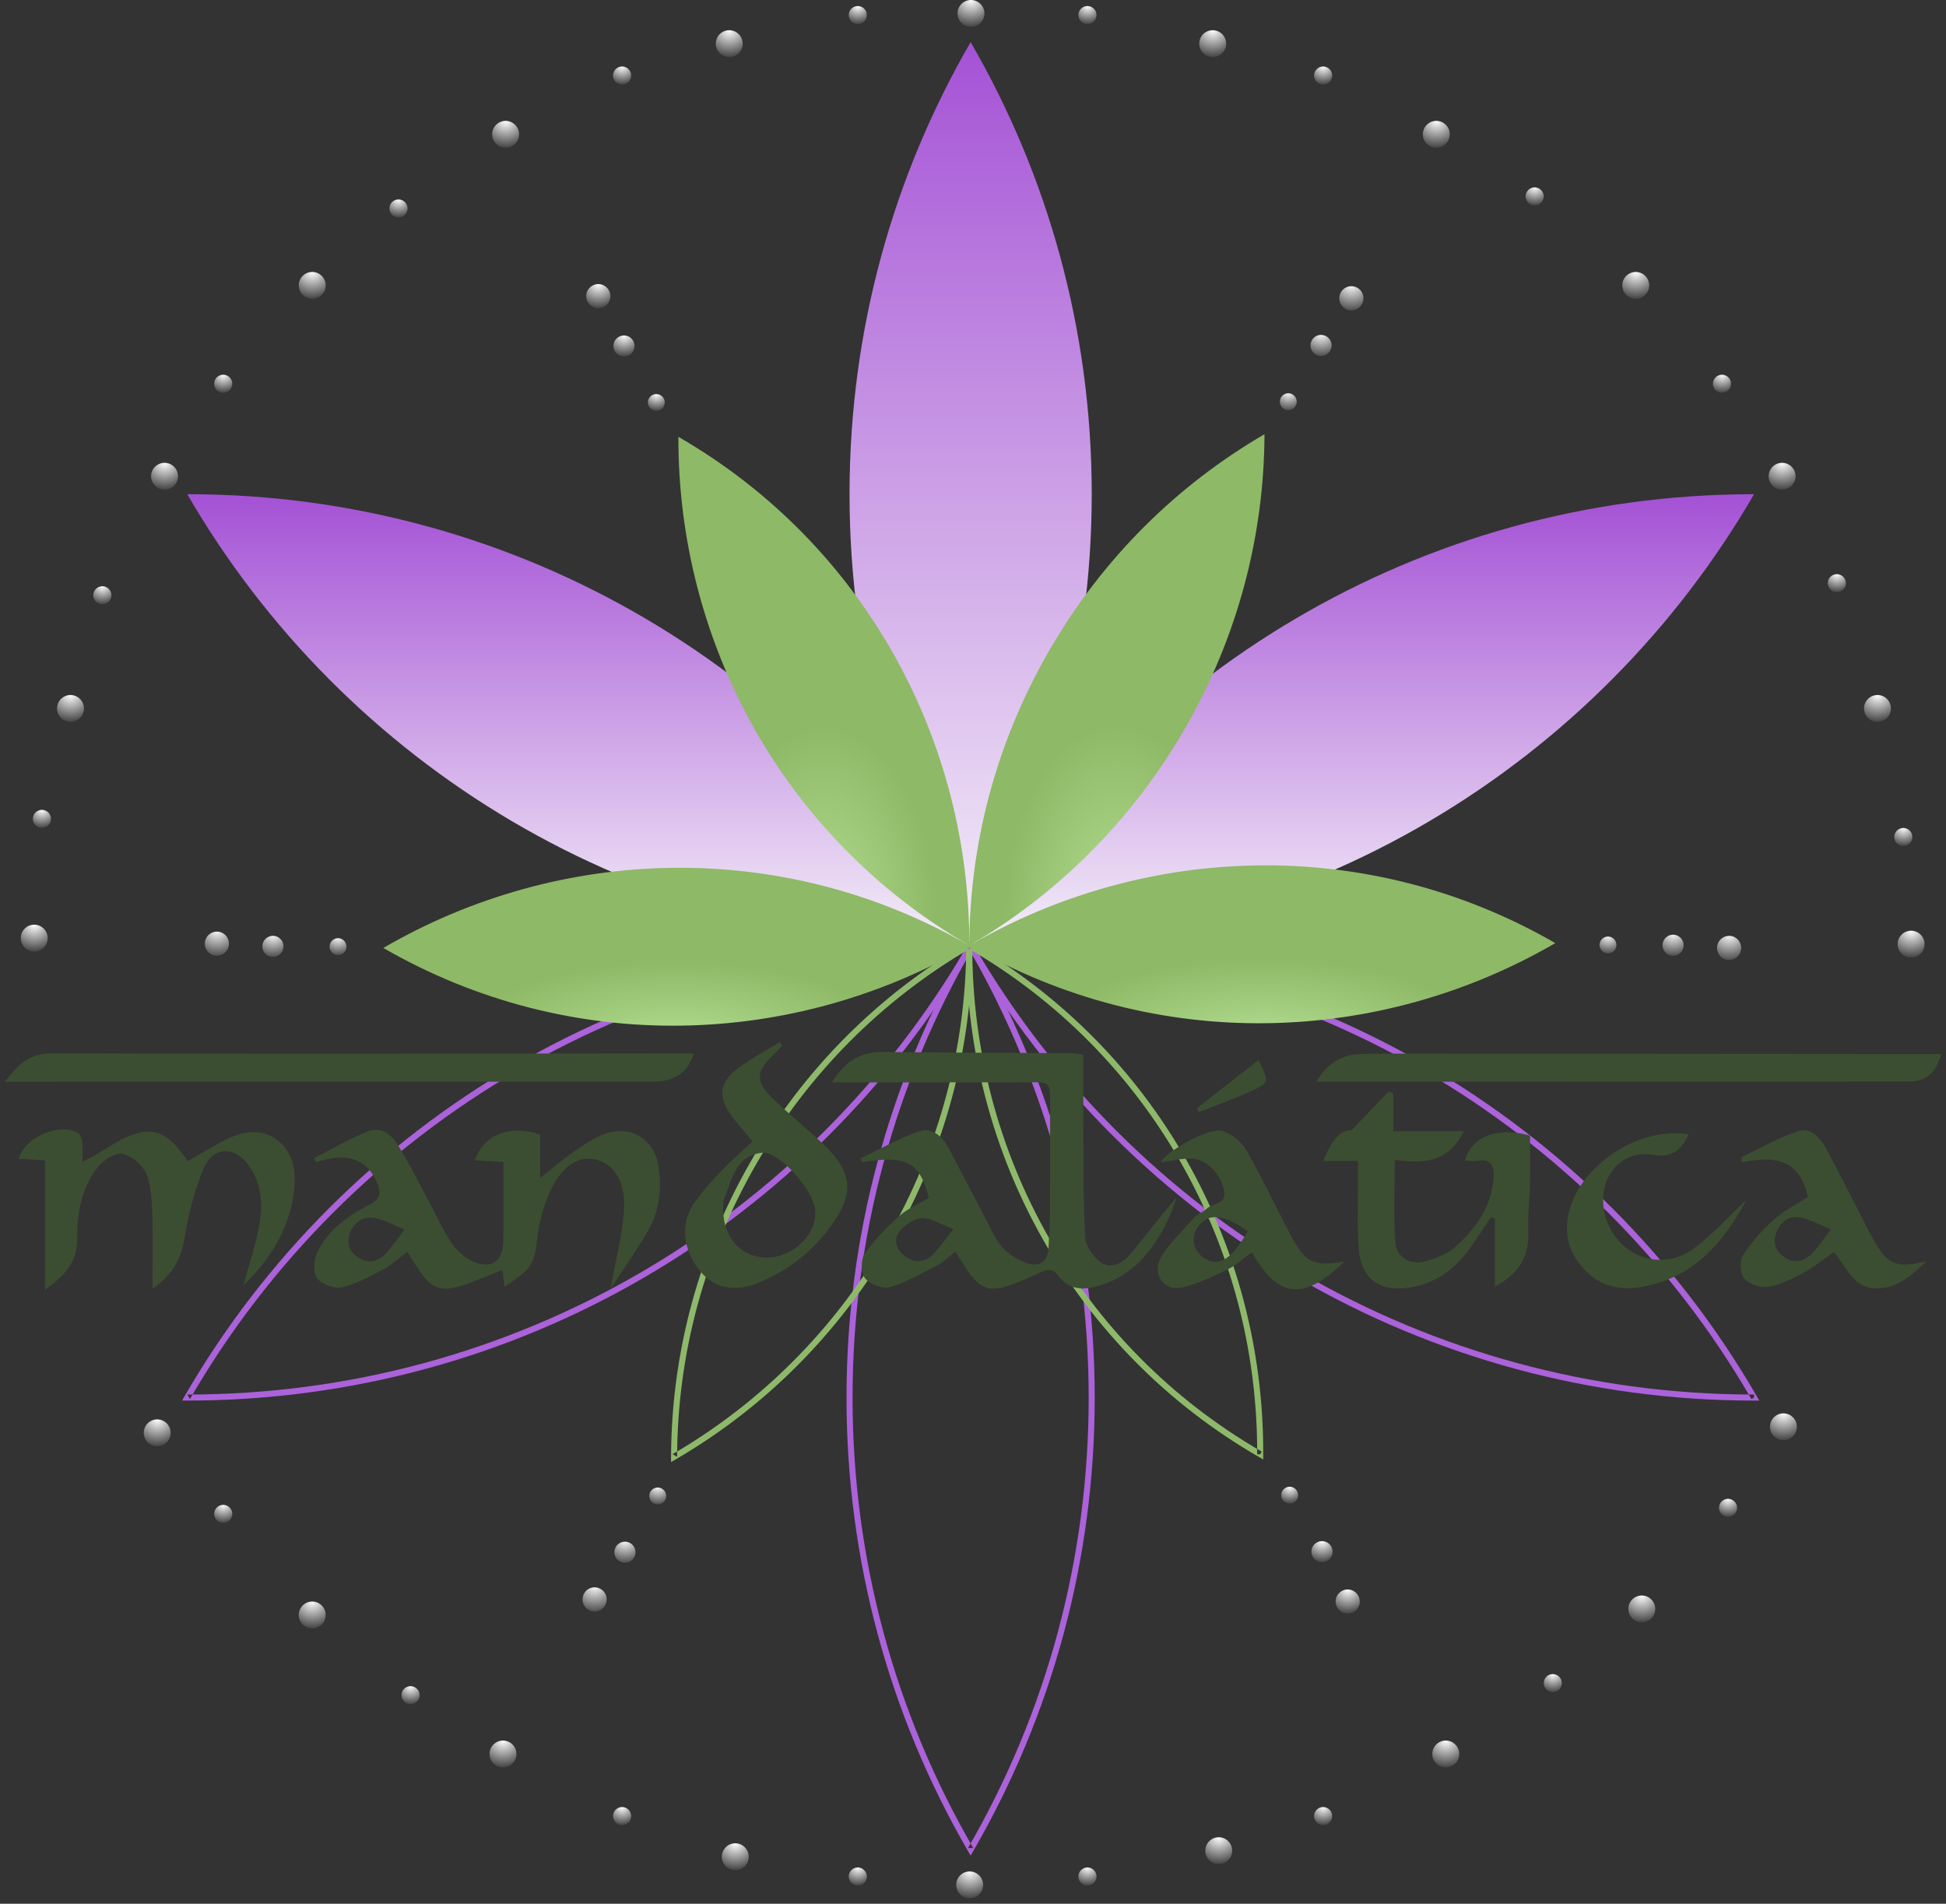 <?xml version="1.0" encoding="UTF-8"?>
<svg width="322px" height="315px" viewBox="0 0 322 315" version="1.1" xmlns="http://www.w3.org/2000/svg" xmlns:xlink="http://www.w3.org/1999/xlink">
    <rect x="0" y="0" width="322" height="315" fill="#333333" stroke="none"/>
    <!-- Generator: Sketch 3.8.1 (29687) - http://www.bohemiancoding.com/sketch -->
    <title>logo_final</title>
    <desc>Created with Sketch.</desc>
    <defs>
        <radialGradient cx="50%" cy="0%" fx="50%" fy="0%" r="136.067%" id="radialGradient-1">
            <stop stop-color="#FFFFFF" offset="0%"></stop>
            <stop stop-color="#000000" offset="100%"></stop>
        </radialGradient>
        <linearGradient x1="50%" y1="0%" x2="50%" y2="100%" id="linearGradient-2">
            <stop stop-color="#A451D5" offset="0%"></stop>
            <stop stop-color="#F4EFF8" offset="100%"></stop>
        </linearGradient>
        <radialGradient cx="50%" cy="94.855%" fx="50%" fy="94.855%" r="37.982%" id="radialGradient-3">
            <stop stop-color="#B3DD91" offset="0%"></stop>
            <stop stop-color="#8EB966" offset="100%"></stop>
        </radialGradient>
    </defs>
    <g id="Page-1" stroke="none" stroke-width="1" fill="none" fill-rule="evenodd">
        <g id="A4-Copy" transform="translate(-137, -421)">
            <g id="logo_final" transform="translate(137, 421)">
                <ellipse id="Oval-32" fill="url(#radialGradient-1)" cx="294.881" cy="78.805" rx="2.228" ry="2.226"></ellipse>
                <ellipse id="Oval-32-Copy" fill="url(#radialGradient-1)" cx="160.663" cy="2.226" rx="2.228" ry="2.226"></ellipse>
                <ellipse id="Oval-32-Copy-9" fill="url(#radialGradient-1)" cx="200.663" cy="7.226" rx="2.228" ry="2.226"></ellipse>
                <ellipse id="Oval-32-Copy-10" fill="url(#radialGradient-1)" cx="179.936" cy="2.499" rx="1.5" ry="1.499"></ellipse>
                <ellipse id="Oval-32-Copy-11" fill="url(#radialGradient-1)" cx="218.936" cy="12.499" rx="1.5" ry="1.499"></ellipse>
                <ellipse id="Oval-32-Copy-24" fill="url(#radialGradient-1)" cx="253.936" cy="32.499" rx="1.5" ry="1.499"></ellipse>
                <ellipse id="Oval-32-Copy-25" fill="url(#radialGradient-1)" cx="284.936" cy="63.499" rx="1.5" ry="1.499"></ellipse>
                <ellipse id="Oval-32-Copy-26" fill="url(#radialGradient-1)" cx="303.936" cy="96.499" rx="1.5" ry="1.499"></ellipse>
                <ellipse id="Oval-32-Copy-27" fill="url(#radialGradient-1)" cx="314.936" cy="138.499" rx="1.5" ry="1.499"></ellipse>
                <ellipse id="Oval-32-Copy-30" fill="url(#radialGradient-1)" cx="285.936" cy="249.499" rx="1.5" ry="1.499"></ellipse>
                <ellipse id="Oval-32-Copy-31" fill="url(#radialGradient-1)" cx="256.936" cy="278.499" rx="1.5" ry="1.499"></ellipse>
                <ellipse id="Oval-32-Copy-32" fill="url(#radialGradient-1)" cx="218.936" cy="300.499" rx="1.5" ry="1.499"></ellipse>
                <ellipse id="Oval-32-Copy-33" fill="url(#radialGradient-1)" cx="179.936" cy="310.499" rx="1.5" ry="1.499"></ellipse>
                <ellipse id="Oval-32-Copy-34" fill="url(#radialGradient-1)" cx="141.936" cy="310.499" rx="1.5" ry="1.499"></ellipse>
                <ellipse id="Oval-32-Copy-35" fill="url(#radialGradient-1)" cx="102.936" cy="300.499" rx="1.5" ry="1.499"></ellipse>
                <ellipse id="Oval-32-Copy-36" fill="url(#radialGradient-1)" cx="67.936" cy="280.499" rx="1.5" ry="1.499"></ellipse>
                <ellipse id="Oval-32-Copy-37" fill="url(#radialGradient-1)" cx="36.936" cy="250.499" rx="1.5" ry="1.499"></ellipse>
                <ellipse id="Oval-32-Copy-40" fill="url(#radialGradient-1)" cx="6.936" cy="135.499" rx="1.5" ry="1.499"></ellipse>
                <ellipse id="Oval-32-Copy-41" fill="url(#radialGradient-1)" cx="16.936" cy="98.499" rx="1.5" ry="1.499"></ellipse>
                <ellipse id="Oval-32-Copy-42" fill="url(#radialGradient-1)" cx="36.936" cy="63.499" rx="1.5" ry="1.499"></ellipse>
                <ellipse id="Oval-32-Copy-43" fill="url(#radialGradient-1)" cx="65.936" cy="34.499" rx="1.5" ry="1.499"></ellipse>
                <ellipse id="Oval-32-Copy-12" fill="url(#radialGradient-1)" cx="141.936" cy="2.499" rx="1.5" ry="1.499"></ellipse>
                <ellipse id="Oval-32-Copy-13" fill="url(#radialGradient-1)" cx="102.936" cy="12.499" rx="1.5" ry="1.499"></ellipse>
                <ellipse id="Oval-32-Copy" fill="url(#radialGradient-1)" cx="237.663" cy="22.226" rx="2.228" ry="2.226"></ellipse>
                <ellipse id="Oval-32-Copy" fill="url(#radialGradient-1)" cx="83.663" cy="22.226" rx="2.228" ry="2.226"></ellipse>
                <ellipse id="Oval-32-Copy-14" fill="url(#radialGradient-1)" cx="51.663" cy="47.226" rx="2.228" ry="2.226"></ellipse>
                <ellipse id="Oval-32-Copy-15" fill="url(#radialGradient-1)" cx="11.663" cy="117.226" rx="2.228" ry="2.226"></ellipse>
                <ellipse id="Oval-32-Copy-8" fill="url(#radialGradient-1)" cx="120.663" cy="7.226" rx="2.228" ry="2.226"></ellipse>
                <ellipse id="Oval-32-Copy-2" fill="url(#radialGradient-1)" cx="27.228" cy="78.805" rx="2.228" ry="2.226"></ellipse>
                <ellipse id="Oval-32-Copy-3" fill="url(#radialGradient-1)" cx="26.01" cy="237.086" rx="2.228" ry="2.226"></ellipse>
                <ellipse id="Oval-32-Copy-4" fill="url(#radialGradient-1)" cx="160.446" cy="311.883" rx="2.228" ry="2.226"></ellipse>
                <ellipse id="Oval-32-Copy" fill="url(#radialGradient-1)" cx="83.228" cy="290.226" rx="2.228" ry="2.226"></ellipse>
                <ellipse id="Oval-32-Copy" fill="url(#radialGradient-1)" cx="5.663" cy="155.226" rx="2.228" ry="2.226"></ellipse>
                <ellipse id="Oval-32-Copy-17" fill="url(#radialGradient-1)" cx="51.663" cy="267.226" rx="2.228" ry="2.226"></ellipse>
                <ellipse id="Oval-32-Copy-18" fill="url(#radialGradient-1)" cx="121.663" cy="307.226" rx="2.228" ry="2.226"></ellipse>
                <ellipse id="Oval-32-Copy-19" fill="url(#radialGradient-1)" cx="201.663" cy="306.226" rx="2.228" ry="2.226"></ellipse>
                <ellipse id="Oval-32-Copy-20" fill="url(#radialGradient-1)" cx="271.663" cy="266.226" rx="2.228" ry="2.226"></ellipse>
                <ellipse id="Oval-32-Copy-22" fill="url(#radialGradient-1)" cx="310.663" cy="117.226" rx="2.228" ry="2.226"></ellipse>
                <ellipse id="Oval-32-Copy-23" fill="url(#radialGradient-1)" cx="270.663" cy="47.226" rx="2.228" ry="2.226"></ellipse>
                <ellipse id="Oval-32-Copy-5" fill="url(#radialGradient-1)" cx="295.099" cy="236.086" rx="2.228" ry="2.226"></ellipse>
                <ellipse id="Oval-32-Copy" fill="url(#radialGradient-1)" cx="316.228" cy="156.226" rx="2.228" ry="2.226"></ellipse>
                <ellipse id="Oval-32-Copy" fill="url(#radialGradient-1)" cx="239.228" cy="290.226" rx="2.228" ry="2.226"></ellipse>
                <ellipse id="Oval-32-Copy" fill="url(#radialGradient-1)" cx="223" cy="264.999" rx="2" ry="1.999"></ellipse>
                <ellipse id="Oval-32-Copy-6" fill="url(#radialGradient-1)" cx="218.75" cy="256.749" rx="1.75" ry="1.749"></ellipse>
                <ellipse id="Oval-32-Copy-7" fill="url(#radialGradient-1)" cx="213.4" cy="247.399" rx="1.4" ry="1.399"></ellipse>
                <path d="M96.659,265.646 C97.211,266.602 98.434,266.93 99.39,266.379 C100.346,265.827 100.673,264.604 100.121,263.647 C99.569,262.691 98.346,262.362 97.39,262.914 C96.434,263.466 96.107,264.689 96.659,265.646 L96.659,265.646 Z" id="Oval-32-Copy" fill="url(#radialGradient-1)"></path>
                <path d="M101.895,257.715 C102.378,258.552 103.448,258.839 104.284,258.356 C105.121,257.874 105.407,256.804 104.924,255.967 C104.441,255.129 103.371,254.842 102.534,255.325 C101.698,255.808 101.412,256.878 101.895,257.715 L101.895,257.715 Z" id="Oval-32-Copy-6" fill="url(#radialGradient-1)"></path>
                <path d="M107.62,248.232 C108.007,248.902 108.862,249.132 109.532,248.745 C110.201,248.359 110.43,247.503 110.043,246.833 C109.657,246.164 108.801,245.934 108.132,246.32 C107.462,246.707 107.233,247.563 107.62,248.232 L107.62,248.232 Z" id="Oval-32-Copy-7" fill="url(#radialGradient-1)"></path>
                <path d="M225.341,48.354 C224.789,47.398 223.566,47.07 222.61,47.621 C221.654,48.173 221.327,49.396 221.879,50.353 C222.431,51.309 223.654,51.638 224.61,51.086 C225.566,50.534 225.893,49.311 225.341,48.354 L225.341,48.354 Z" id="Oval-32-Copy" fill="url(#radialGradient-1)"></path>
                <path d="M220.105,56.285 C219.622,55.448 218.552,55.161 217.716,55.644 C216.879,56.126 216.593,57.196 217.076,58.033 C217.559,58.871 218.629,59.158 219.466,58.675 C220.302,58.192 220.588,57.122 220.105,56.285 L220.105,56.285 Z" id="Oval-32-Copy-6" fill="url(#radialGradient-1)"></path>
                <path d="M214.38,65.768 C213.993,65.098 213.138,64.868 212.468,65.255 C211.799,65.641 211.57,66.497 211.957,67.167 C212.343,67.836 213.199,68.066 213.868,67.68 C214.538,67.293 214.767,66.437 214.38,65.768 L214.38,65.768 Z" id="Oval-32-Copy-7" fill="url(#radialGradient-1)"></path>
                <path d="M99,47.003 C97.895,47.003 97,47.897 97,49.001 C97,50.105 97.895,51 99,51 C100.105,51 101,50.105 101,49.001 C101,47.897 100.105,47.003 99,47.003 L99,47.003 Z" id="Oval-32-Copy" fill="url(#radialGradient-1)"></path>
                <path d="M103.25,55.502 C102.284,55.502 101.5,56.285 101.5,57.251 C101.5,58.217 102.284,59 103.25,59 C104.216,59 105,58.217 105,57.251 C105,56.285 104.216,55.502 103.25,55.502 L103.25,55.502 Z" id="Oval-32-Copy-6" fill="url(#radialGradient-1)"></path>
                <path d="M108.6,65.202 C107.827,65.202 107.2,65.828 107.2,66.601 C107.2,67.374 107.827,68 108.6,68 C109.373,68 110,67.374 110,66.601 C110,65.828 109.373,65.202 108.6,65.202 L108.6,65.202 Z" id="Oval-32-Copy-7" fill="url(#radialGradient-1)"></path>
                <path d="M34.159,155.148 C33.607,156.105 33.934,157.328 34.89,157.88 C35.846,158.432 37.069,158.104 37.621,157.147 C38.173,156.191 37.846,154.968 36.89,154.416 C35.934,153.864 34.711,154.192 34.159,155.148 L34.159,155.148 Z" id="Oval-32-Copy" fill="url(#radialGradient-1)"></path>
                <path d="M43.645,155.718 C43.162,156.555 43.448,157.625 44.284,158.108 C45.121,158.591 46.191,158.304 46.674,157.467 C47.157,156.629 46.871,155.559 46.034,155.077 C45.198,154.594 44.128,154.881 43.645,155.718 L43.645,155.718 Z" id="Oval-32-Copy-6" fill="url(#radialGradient-1)"></path>
                <path d="M54.72,155.934 C54.333,156.604 54.562,157.46 55.232,157.846 C55.901,158.233 56.757,158.003 57.143,157.333 C57.53,156.664 57.301,155.808 56.632,155.421 C55.962,155.035 55.107,155.265 54.72,155.934 L54.72,155.934 Z" id="Oval-32-Copy-7" fill="url(#radialGradient-1)"></path>
                <path d="M287.841,157.852 C288.393,156.895 288.066,155.672 287.11,155.12 C286.154,154.568 284.931,154.896 284.379,155.853 C283.827,156.809 284.154,158.032 285.11,158.584 C286.066,159.136 287.289,158.808 287.841,157.852 L287.841,157.852 Z" id="Oval-32-Copy" fill="url(#radialGradient-1)"></path>
                <path d="M278.355,157.282 C278.838,156.445 278.552,155.375 277.716,154.892 C276.879,154.409 275.809,154.696 275.326,155.533 C274.843,156.371 275.129,157.441 275.966,157.923 C276.802,158.406 277.872,158.119 278.355,157.282 L278.355,157.282 Z" id="Oval-32-Copy-6" fill="url(#radialGradient-1)"></path>
                <path d="M267.28,157.066 C267.667,156.396 267.438,155.54 266.768,155.154 C266.099,154.767 265.243,154.997 264.857,155.667 C264.47,156.336 264.699,157.192 265.368,157.579 C266.038,157.965 266.893,157.735 267.28,157.066 L267.28,157.066 Z" id="Oval-32-Copy-7" fill="url(#radialGradient-1)"></path>
                <path d="M290.238,230.746 C290.232,230.746 290.232,230.746 290.226,230.746 C236.364,230.746 187.518,201.988 161.033,156.261 L160.6,156.512 L160.6,157.012 C160.606,157.012 160.606,157.012 160.612,157.012 C214.474,157.012 263.32,185.77 289.805,231.497 L290.238,231.246 L290.238,230.746 L290.238,230.746 Z M290.238,231.746 L291.105,231.746 L290.671,230.995 C264.008,184.963 214.834,156.012 160.612,156.012 C160.606,156.012 160.606,156.012 160.6,156.012 L159.732,156.012 L160.167,156.762 C186.83,202.794 236.004,231.746 290.226,231.746 C290.232,231.746 290.232,231.746 290.238,231.746 L290.238,231.746 Z" id="Combined-Shape" fill="#AC62DA"></path>
                <path d="M160.185,156.261 C133.699,201.988 84.853,230.746 30.991,230.746 L31.424,231.497 C57.904,185.771 106.749,157.012 160.612,157.012 L160.617,157.012 L160.617,156.512 L160.185,156.261 L160.185,156.261 Z M161.05,156.762 L161.485,156.012 L160.617,156.012 L160.612,156.012 C106.389,156.012 57.216,184.964 30.559,230.995 L30.124,231.746 L30.991,231.746 C85.214,231.746 134.387,202.794 161.05,156.762 L161.05,156.762 Z" id="Combined-Shape" fill="#AC62DA"></path>
                <path d="M161.038,306.287 C174.14,283.67 181.14,257.978 181.14,231.266 C181.14,204.554 174.14,178.861 161.038,156.245 L160.605,155.498 L160.173,156.245 C147.071,178.861 140.071,204.554 140.071,231.266 C140.071,257.978 147.071,283.67 160.173,306.287 L160.605,307.033 L161.038,306.287 L161.038,306.287 Z M160.173,305.785 L161.038,305.785 C148.024,283.321 141.071,257.8 141.071,231.266 C141.071,204.731 148.024,179.211 161.038,156.746 L160.173,156.746 C173.187,179.211 180.14,204.731 180.14,231.266 C180.14,257.8 173.187,283.321 160.173,305.785 L160.173,305.785 Z" id="Combined-Shape" fill="#AC62DA"></path>
                <path d="M160.609,6.975 C147.865,28.97 140.571,54.51 140.571,81.751 C140.571,108.992 147.865,134.532 160.609,156.527 C173.352,134.532 180.646,108.992 180.646,81.751 C180.646,54.51 173.352,28.97 160.609,6.975 L160.609,6.975 Z" id="Combined-Shape" fill="url(#linearGradient-2)"></path>
                <path d="M30.986,81.771 C56.864,126.447 105.223,156.505 160.611,156.505 C134.733,111.829 86.373,81.771 30.986,81.771 L30.986,81.771 Z" id="Combined-Shape" fill="url(#linearGradient-2)"></path>
                <path d="M290.238,81.771 C264.36,126.448 216,156.505 160.612,156.505 C160.608,156.505 160.604,156.505 160.6,156.505 C186.478,111.828 234.838,81.771 290.226,81.771 C290.23,81.771 290.234,81.771 290.238,81.771 L290.238,81.771 Z" id="Combined-Shape" fill="url(#linearGradient-2)"></path>
                <path d="M208.766,240.186 C178.677,222.814 160.767,190.819 160.88,156.451 L160.13,156.882 C190.225,174.257 208.136,206.252 208.023,240.621 L208.523,240.623 L208.773,240.19 L208.766,240.186 L208.766,240.186 Z M208.266,241.052 L208.273,241.056 L209.02,241.486 L209.023,240.624 C209.137,205.901 191.039,173.573 160.63,156.016 L159.883,155.585 L159.88,156.447 C159.766,191.169 177.863,223.498 208.266,241.052 L208.266,241.052 Z" id="Combined-Shape" fill="#8FB96A"></path>
                <path d="M111.791,241.482 C126.537,232.905 138.869,220.609 147.61,205.47 C156.35,190.33 160.833,173.503 160.888,156.443 L160.891,155.571 L160.137,156.01 C145.39,164.587 133.059,176.883 124.318,192.022 C115.578,207.161 111.095,223.989 111.04,241.048 L111.037,241.921 L111.791,241.482 L111.791,241.482 Z M111.288,240.618 L112.04,241.052 C112.094,224.166 116.531,207.509 125.184,192.522 C133.837,177.535 146.043,165.364 160.64,156.874 L159.888,156.44 C159.834,173.326 155.396,189.982 146.744,204.97 C138.091,219.957 125.885,232.128 111.288,240.618 L111.288,240.618 Z" id="Combined-Shape" fill="#8FB96A"></path>
                <path d="M209.232,71.846 C194.915,80.172 182.49,92.265 173.592,107.678 C164.693,123.091 160.433,139.898 160.38,156.46 C174.697,148.134 187.122,136.041 196.021,120.628 C204.919,105.215 209.18,88.408 209.232,71.846 L209.232,71.846 Z" id="Combined-Shape" fill="url(#radialGradient-3)"></path>
                <path d="M112.253,72.279 C112.142,105.919 129.389,138.551 160.388,156.449 C160.499,122.809 143.252,90.177 112.253,72.279 L112.253,72.279 Z" id="Combined-Shape" fill="url(#radialGradient-3)"></path>
                <path d="M160.39,156.455 C131.312,173.37 94.428,174.75 63.429,156.852 C92.503,139.935 129.387,138.555 160.387,156.453 L160.39,156.455 Z" id="Combined-Shape" fill="url(#radialGradient-3)"></path>
                <path d="M257.35,156.051 C228.273,172.967 191.388,174.347 160.389,156.449 C189.46,139.53 226.344,138.15 257.343,156.047 L257.35,156.051 Z" id="Combined-Shape" fill="url(#radialGradient-3)"></path>
                <path d="M157.751,203.381 C155.708,202.613 154.08,201.494 152.513,201.567 C151.178,201.631 149.501,202.787 148.705,203.952 C147.782,205.319 148.399,206.996 149.944,207.992 C151.562,209.043 153.143,208.81 154.437,207.49 C155.516,206.384 156.393,205.086 157.751,203.381 L157.751,203.381 L157.751,203.381 L157.751,203.381 Z M137.671,179.1 C139.843,175.444 142.548,174.022 146.246,174.068 C156.594,174.205 166.947,174.196 177.295,174.26 C177.894,174.264 178.488,174.411 179.251,174.516 C179.251,178.058 179.229,181.536 179.256,185.013 C179.302,191.585 179.206,198.166 179.562,204.725 C179.649,206.233 181.007,208.161 182.346,208.989 C184.06,210.049 185.961,208.842 187.186,207.357 C189.677,204.341 192.031,201.201 194.71,198.107 C194.225,199.373 193.828,200.685 193.238,201.9 C190.66,207.215 187.136,211.493 181.034,212.956 C178.676,213.518 176.568,213.106 175.165,211.15 C174.16,209.752 173.264,210.035 172.062,210.574 C170.393,211.333 168.725,212.142 166.988,212.709 C163.615,213.806 162.084,213.189 160.082,210.204 C159.456,209.272 158.857,208.326 158.066,207.119 C156.965,207.96 156.087,208.833 155.045,209.382 C152.508,210.707 149.98,212.179 147.27,212.974 C146.086,213.317 143.993,212.526 143.175,211.543 C142.466,210.689 142.402,208.436 143.051,207.49 C144.656,205.159 146.699,203.075 148.824,201.183 C150.232,199.931 152.088,199.181 153.715,198.217 C152.156,192.234 149.98,191.083 142.69,192.307 C142.585,192.097 142.475,191.887 142.37,191.681 C145.62,190.146 148.774,188.331 152.152,187.184 C154.277,186.462 155.968,188.108 156.987,190.013 C159.094,193.953 161.119,197.943 163.208,201.891 C164.031,203.44 164.703,205.163 165.868,206.402 C166.993,207.595 168.57,208.591 170.133,209.075 C172.002,209.656 173.392,208.714 173.497,206.534 C173.593,204.432 173.725,202.334 173.739,200.232 C173.771,194.35 173.757,188.469 173.757,182.591 C173.757,179.081 173.757,179.072 170.37,179.077 C160.457,179.081 150.547,179.091 140.638,179.1 L137.671,179.1 L137.671,179.1 L137.671,179.1 Z" id="Combined-Shape" fill="#3B4E31"></path>
                <path d="M66.943,203.452 C65.046,202.689 63.588,201.816 62.02,201.547 C60.146,201.217 58.601,202.159 57.907,204.028 C57.29,205.715 57.788,207.14 59.324,208.105 C60.978,209.147 62.541,208.799 63.803,207.433 C64.85,206.304 65.723,205.015 66.943,203.452 M78.585,191.981 C79.988,187.749 84.376,186.026 89.381,187.74 L89.381,194.897 C91.447,193.279 93.124,191.835 94.93,190.583 C96.502,189.486 98.129,188.366 99.898,187.681 C104.377,185.949 108.441,188.563 109.021,193.343 C109.446,196.816 109.122,200.239 107.417,203.288 C105.579,206.592 103.344,209.672 101.022,213.264 C101.891,208.393 102.983,204.307 103.262,200.162 C103.577,195.486 101.493,192.484 98.426,191.821 C95.547,191.2 92.736,193.142 90.866,197.479 C89.943,199.618 89.271,201.953 88.992,204.261 C88.384,209.256 88.183,209.814 83.489,212.908 C83.375,211.999 83.27,211.176 83.137,210.129 C80.852,211.025 78.726,211.994 76.519,212.689 C72.848,213.84 71.322,213.2 69.21,209.965 C68.643,209.096 68.086,208.228 67.391,207.154 C65.969,208.21 64.818,209.298 63.465,210.015 C61.239,211.185 58.967,212.451 56.563,213.009 C55.324,213.296 53.295,212.52 52.477,211.523 C51.786,210.682 51.882,208.639 52.399,207.46 C54.131,203.503 57.61,201.167 61.275,199.239 C62.93,198.37 63.081,197.456 62.473,195.912 C61.106,192.42 58.359,190.939 54.46,191.739 C53.715,191.89 52.984,192.1 52.248,192.283 C52.148,192.063 52.052,191.844 51.956,191.629 C54.858,190.158 57.696,188.526 60.686,187.269 C63.04,186.282 64.808,187.735 65.951,189.628 C67.715,192.543 69.251,195.596 70.869,198.599 C72.163,200.984 73.273,203.489 74.768,205.737 C75.595,206.971 76.903,208.109 78.251,208.722 C81.259,210.084 83.233,208.699 83.279,205.39 C83.338,201.103 83.293,196.812 83.293,192.265 C81.638,192.164 80.13,192.073 78.585,191.981 L78.585,191.981 L78.585,191.981 Z" id="Combined-Shape" fill="#3B4E31"></path>
                <path d="M0.799,178.995 C3.029,176.074 4.931,174.26 8.702,174.278 C43.183,174.424 77.665,174.328 112.147,174.301 L114.798,174.301 C113.852,177.468 111.662,178.972 107.983,178.976 C98.069,178.999 88.155,178.976 78.241,178.976 C53.321,178.981 28.406,178.99 3.482,178.995 L0.799,178.995 Z" id="Fill-11" fill="#3B4E31"></path>
                <path d="M321.23,174.407 C320.202,177.752 318.703,178.945 315.736,178.945 C287.923,178.968 260.115,178.977 232.307,178.99 C227.599,178.995 222.891,178.99 217.817,178.99 C219.618,175.864 222.082,174.493 225.227,174.407 C229.258,174.297 233.294,174.343 237.33,174.347 C264.087,174.365 290.844,174.388 317.601,174.407 L321.23,174.407" id="Fill-13" fill="#3B4E31"></path>
                <path d="M7.445,213.445 L7.445,191.993 C5.864,191.901 4.493,191.819 3.103,191.737 C4.017,188.227 9.772,185.695 12.843,187.436 C13.246,187.665 13.538,188.35 13.602,188.862 C13.725,189.803 13.634,190.768 13.634,192.23 C14.672,191.686 15.325,191.371 15.951,191.01 C17.537,190.096 19.05,189.017 20.705,188.259 C24.819,186.371 27.25,187.061 30.029,190.704 C30.345,191.115 30.646,191.531 31.076,192.111 C32.397,191.348 33.649,190.617 34.906,189.899 C35.743,189.424 36.57,188.921 37.438,188.515 C40.263,187.203 43.198,186.614 45.862,188.638 C48.577,190.699 49.007,193.798 48.66,196.947 C47.947,203.322 44.71,208.386 40.259,212.714 C41.191,209.231 42.407,205.781 42.974,202.225 C43.486,199.04 43.207,195.726 41.218,192.916 C38.823,189.543 35.217,189.63 33.654,193.409 C32.182,196.983 31.186,200.836 30.564,204.657 C29.993,208.157 28.69,210.881 25.239,213.235 C25.239,208.729 25.344,204.739 25.193,200.758 C25.111,198.51 25.02,196.097 24.147,194.104 C23.525,192.678 21.706,191.193 20.207,190.923 C19.005,190.708 17.099,191.979 16.175,193.126 C13.438,196.54 12.743,200.863 12.766,205.004 C12.784,208.998 10.622,211.032 7.445,213.445" id="Fill-15" fill="#3B4E31"></path>
                <path d="M224.696,192.094 L218.955,192.094 C220.134,189.123 221.519,187.003 223.658,186.985 C226.085,184.457 227.937,182.524 229.797,180.591 C230.044,180.71 230.291,180.829 230.537,180.947 L230.537,187.186 L242.202,187.186 C239.661,192.419 235.433,192.583 230.798,191.911 C230.798,196.71 230.524,201.234 230.912,205.709 C231.113,208.003 233.289,209.324 235.647,208.752 C237.531,208.295 239.565,207.468 240.968,206.184 C244.154,203.259 246.686,199.804 247.12,195.234 C247.33,193.045 246.91,191.587 244.218,192.094 C243.646,192.199 243.02,192.048 242.403,192.016 C243.495,188.031 247.732,186.395 253.172,187.899 C253.172,190.531 253.213,193.223 253.163,195.915 C253.108,198.538 252.76,201.17 252.888,203.785 C253.099,207.975 251.247,210.786 247.353,212.888 L247.353,201.646 C247.138,201.568 246.919,201.49 246.699,201.413 C245.685,202.925 244.67,204.443 243.646,205.955 C241.146,209.653 237.933,212.276 233.362,213.021 C228.261,213.848 225.194,211.654 224.81,206.49 C224.582,203.355 224.719,200.188 224.696,197.034 C224.687,195.476 224.696,193.918 224.696,192.094" id="Fill-17" fill="#3B4E31"></path>
                <path d="M126.985,208.074 C131.556,208.01 135.555,203.778 134.824,199.783 C134.221,196.493 128.786,190.479 126.149,190.734 C121.838,191.15 121.148,195.03 119.859,198.216 C119.827,198.298 119.763,198.371 119.75,198.458 C119.101,203.202 121.468,208.069 126.985,208.074 M129.412,173.03 C128.973,173.496 128.553,173.985 128.087,174.423 C124.947,177.399 124.915,178.975 128.128,182.024 C130.162,183.952 132.319,185.748 134.394,187.627 C135.432,188.568 136.469,189.523 137.42,190.547 C140.77,194.144 141.058,197.357 138.43,201.47 C135.267,206.415 130.957,210.007 125.532,212.246 C121.56,213.887 118.127,213.179 115.81,210.281 C112.903,206.648 112.51,202.315 114.964,198.906 C116.285,197.069 117.807,195.359 119.37,193.719 C120.929,192.083 122.657,190.606 124.521,188.861 C123.415,187.526 122.218,186.173 121.13,184.743 C118.698,181.53 118.991,179.017 122.254,176.658 C124.398,175.109 126.743,173.834 128.996,172.44 C129.133,172.637 129.275,172.833 129.412,173.03 L129.412,173.03 L129.412,173.03 Z" id="Combined-Shape" fill="#3B4E31"></path>
                <path d="M206.457,203.738 C202.412,200.79 199.789,200.63 198.12,203.153 C196.982,204.88 197.471,207.038 199.263,208.18 C201.654,209.702 203.765,208.432 206.457,203.738 M222.437,208.774 C216.028,214.99 211.609,215.2 207.17,207.216 C205.758,208.212 204.465,209.405 202.956,210.136 C200.561,211.292 198.088,212.462 195.52,213.043 C192.631,213.701 190.547,210.831 192.087,208.116 C193.508,205.621 195.734,203.564 197.686,201.384 C198.189,200.818 199.085,200.598 199.615,200.045 C200.589,199.026 203.002,199.314 202.554,197.033 C202.001,194.2 199.583,191.746 197.115,191.705 C195.41,191.673 193.696,192.102 192.037,192.322 C193.193,190.329 200.232,186.431 202.348,187.148 C203.843,187.651 205.424,188.921 206.215,190.292 C208.747,194.68 210.905,199.291 213.259,203.788 C216.006,209.035 216.92,209.505 222.437,208.774 L222.437,208.774 L222.437,208.774 Z" id="Combined-Shape" fill="#3B4E31"></path>
                <path d="M302.981,203.424 C301.171,202.679 299.731,201.893 298.186,201.499 C296.23,201.001 294.767,201.998 294.004,203.775 C293.318,205.37 293.638,206.86 295.147,207.921 C296.851,209.123 298.483,208.816 299.836,207.395 C300.897,206.28 301.765,204.973 302.981,203.424 M299.132,198.067 C297.802,191.614 293.396,191.235 288.204,192.332 L288.162,191.454 C291.271,189.992 294.287,188.251 297.519,187.167 C299.571,186.482 301.157,188.214 302.112,189.96 C304.169,193.716 306.071,197.56 308.036,201.367 C308.722,202.688 309.366,204.031 310.107,205.325 C312.355,209.273 313.823,209.886 318.764,208.679 C316.199,211.197 313.868,213.185 310.486,213.185 C306.647,213.181 305.591,209.685 303.447,207.176 C301.66,208.405 300.046,209.744 298.232,210.708 C296.413,211.686 294.452,212.632 292.45,212.934 C291.211,213.121 289.374,212.44 288.574,211.499 C287.902,210.704 287.811,208.634 288.396,207.719 C289.776,205.553 291.554,203.57 293.469,201.847 C295.137,200.348 297.217,199.315 299.132,198.067 L299.132,198.067 L299.132,198.067 Z" id="Combined-Shape" fill="#3B4E31"></path>
                <path d="M288.985,198.527 C285.274,205.46 280.461,211.242 271.959,212.882 C267.983,213.65 264.623,212.805 261.963,209.839 C259.17,206.722 258.59,203.171 260.057,199.117 C262.393,192.691 270.894,186.407 279.428,187.687 C278.075,190.571 276.393,191.553 273.6,191.078 C267.946,190.114 263.915,195.342 265.679,201.361 C267.585,207.86 274.857,210.611 280.278,206.571 C283.459,204.199 286.156,201.178 288.985,198.527" id="Fill-25" fill="#3B4E31"></path>
                <path d="M208.229,175.404 C210.076,179.065 210.113,179.147 206.79,180.646 C204.038,181.889 201.181,182.908 198.375,184.024 C198.265,183.809 198.156,183.594 198.046,183.384 C201.382,180.77 204.719,178.155 208.229,175.404" id="Fill-27" fill="#3B4E31"></path>
            </g>
        </g>
    </g>
</svg>